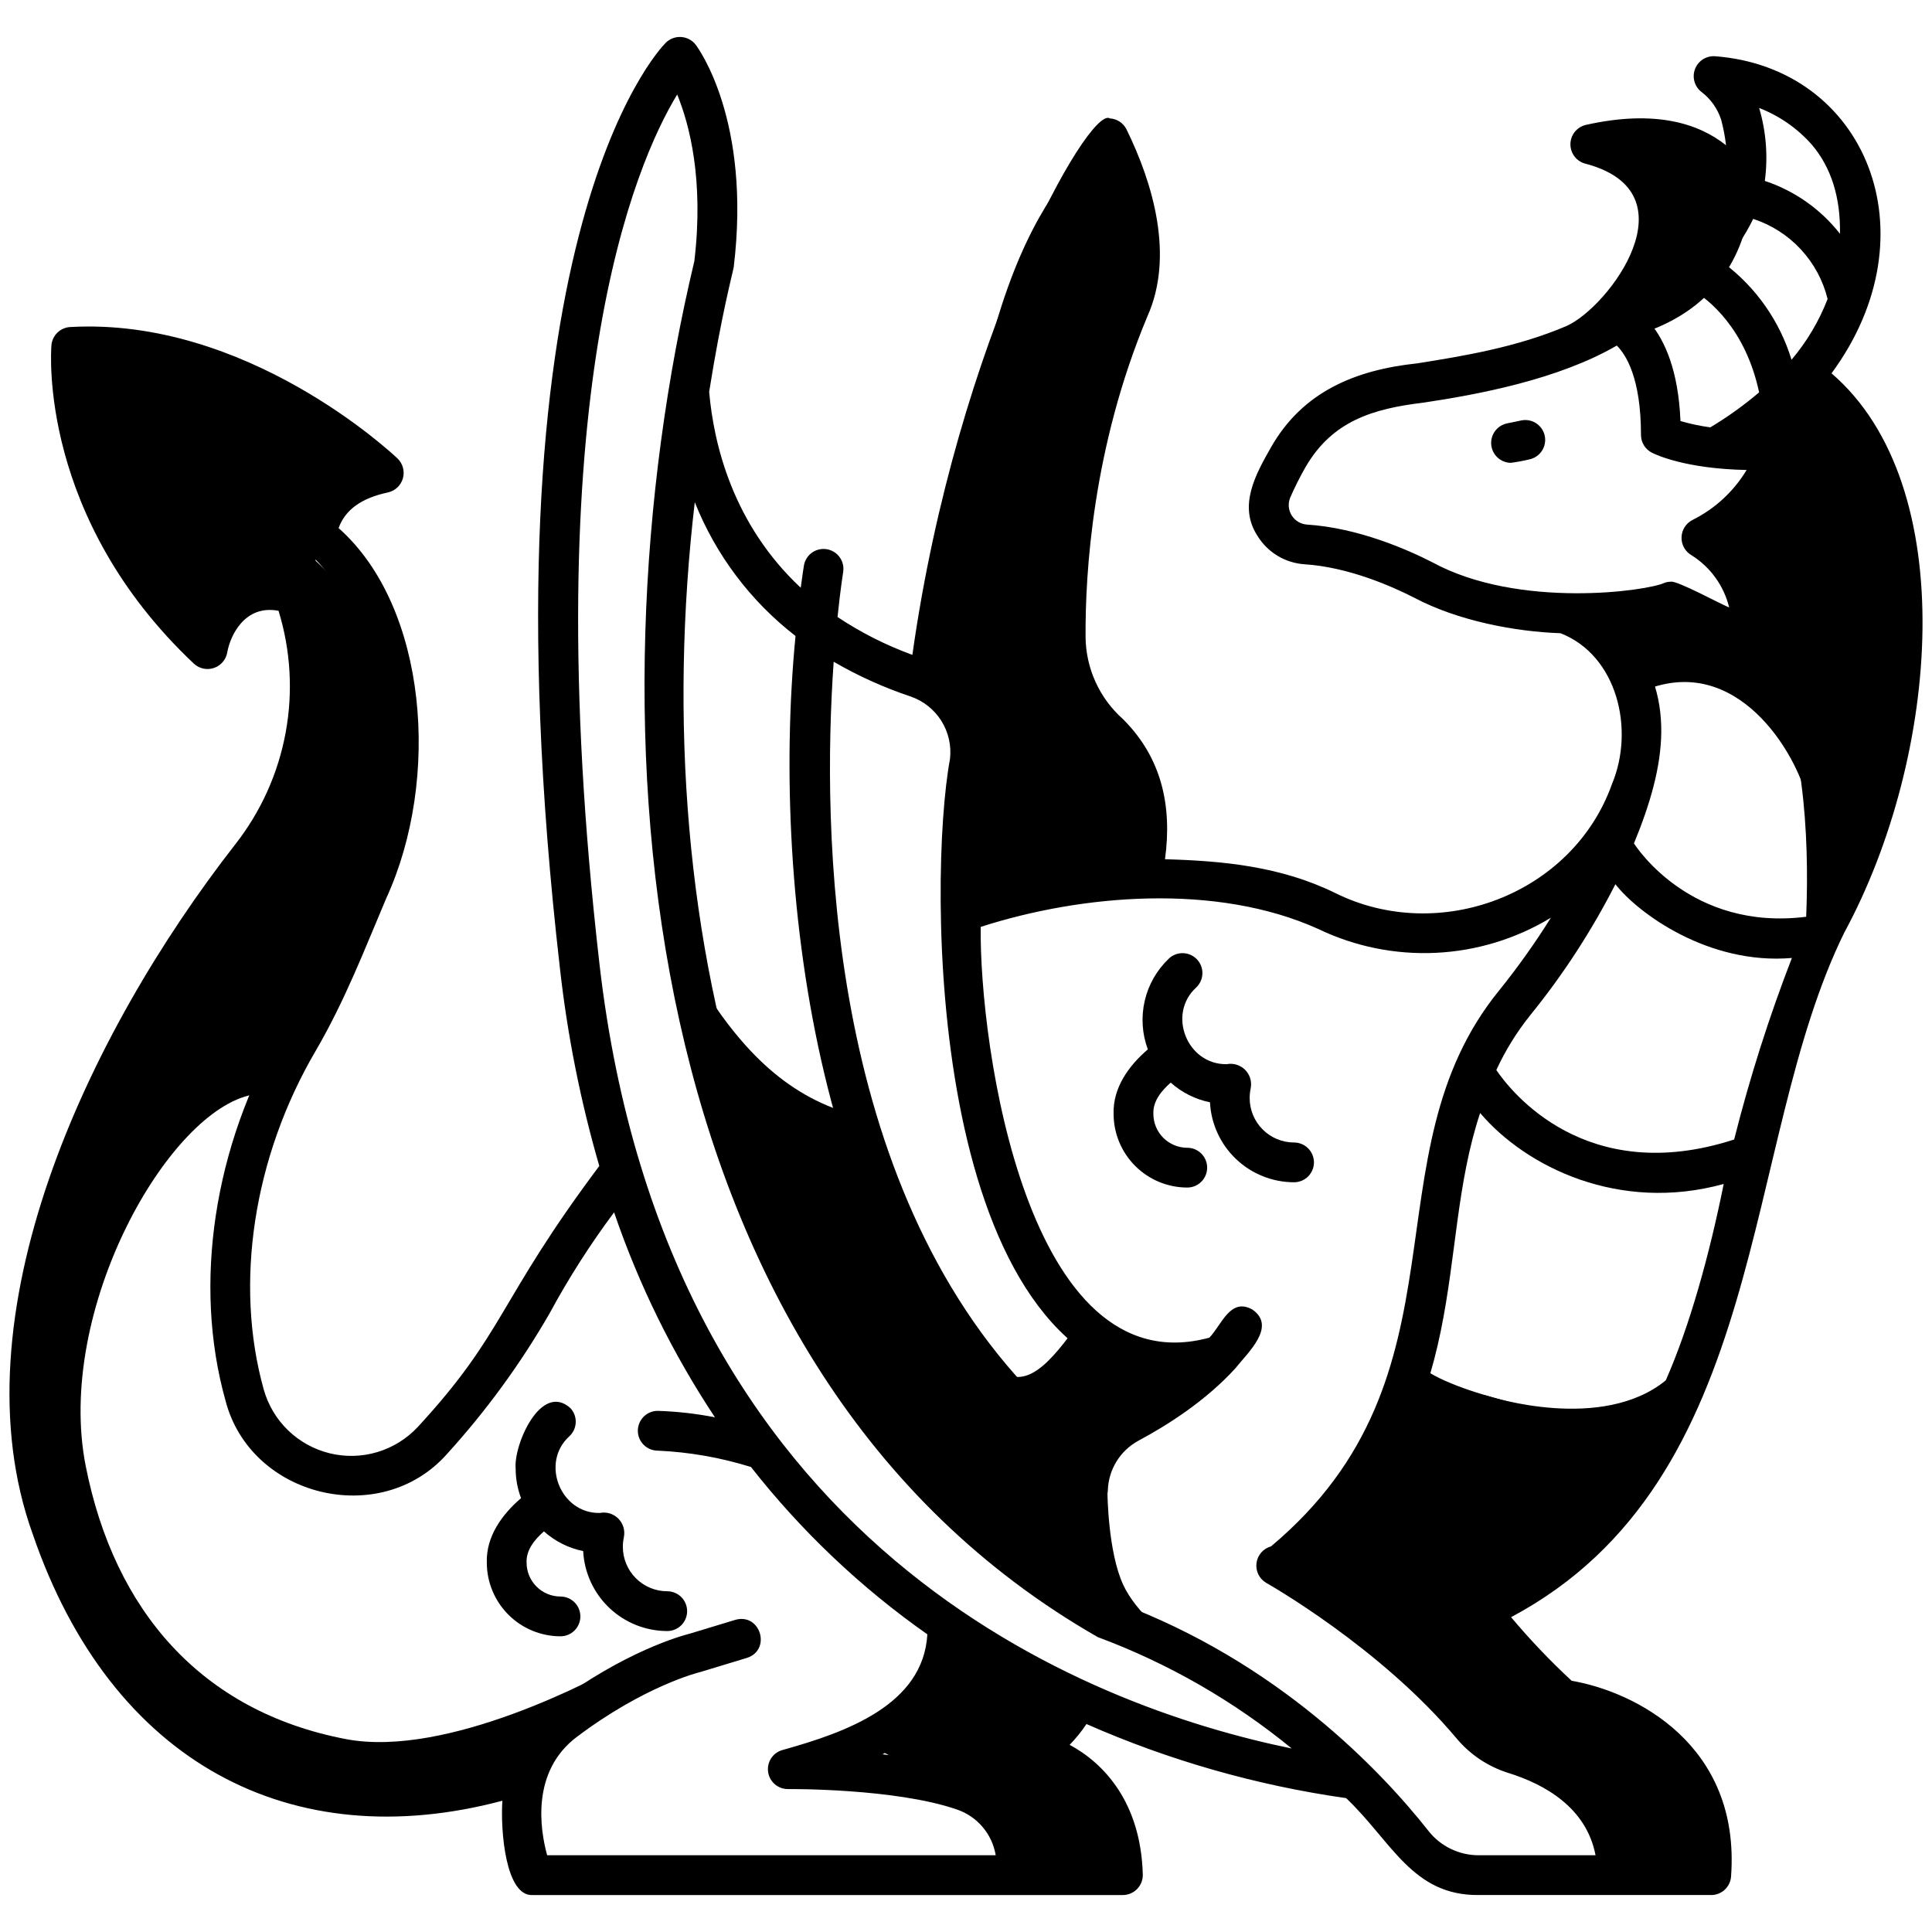 <svg viewBox="0 0 676 676" fill="none" xmlns="http://www.w3.org/2000/svg">
<path d="M397 312L401.309 292.424C401.839 285.837 400.924 279.214 398.628 273.018C396.332 266.822 392.711 261.202 388.018 256.55L386.32 254.866C377.778 246.39 372.946 234.874 372.882 222.841C372.629 183.499 380.156 144.495 395.03 108.073C398.808 99.114 399.912 89.253 398.212 79.68C396.323 68.801 392.86 58.255 387.932 48.374C387.932 48.374 345.721 67.862 336.5 183.5C335.616 194.582 327.242 206.893 327 226.5C326.879 236.292 337.299 239.127 338.5 250C340.949 272.163 335.409 302.48 336.5 316.424L365.5 312H397Z" fill="black"/>
<path d="M379.5 594.5C379.5 594.5 376.246 604.209 359.672 612.764C359.672 612.764 391.833 617.104 392.903 656.108H355.314L348 634L308.5 612.764L331 582L323.5 559.5L379.5 594.5Z" fill="black"/>
<path d="M517.5 561.5C527.543 575.152 534.276 583.23 546.796 594.653C546.796 594.653 602.755 602.075 598.757 656.09H565.852L560.5 631L520.5 606.5L489 572.5L517.5 561.5Z" fill="black"/>
<path d="M497.5 478.5C511 489 553.5 496 555 496C555 496 580.5 488 580.5 516L532.852 559.59L491.5 572L449.5 548L488.5 495L497.5 478.5Z" fill="black"/>
<path d="M667.59 194.705C653.935 171.313 662.865 166.949 662.865 166.949C656.048 161.437 643.165 143.247 638.045 141.705C633.974 140.478 629.737 141.103 626.545 141.705C613.54 144.156 614.752 173.452 609.045 180.852C604.31 186.991 604.56 196.313 613.643 210.783C621.921 227.329 583.5 208.283 567.5 217C561.528 220.253 570.5 230.763 575.5 241.5C607.5 228.5 628.5 263 632.5 280.204C633.158 280.459 640.909 299.39 641.545 299.705C650.421 304.189 652.438 277.89 662.11 280.204C665.719 272.463 667.59 264.025 667.59 255.484C667.59 246.942 665.719 238.504 662.11 230.763C675.563 222.305 659.782 208.545 667.59 194.705Z" fill="black"/>
<path d="M24.923 121.37C72.754 118.668 114.51 148.941 128.945 160.818C129.461 161.238 129.858 161.785 130.096 162.406C130.334 163.027 130.404 163.699 130.301 164.356C130.197 165.013 129.923 165.631 129.505 166.148C129.087 166.666 128.541 167.064 127.921 167.304C112.073 173.147 109.446 185.765 110.441 196.211C128.659 213.274 135 222.63 139 244C143.375 267.373 134.045 282.931 126.702 303.635C124.38 310.182 122.3 316.045 121 320.5C121 320.5 118 377.718 88.5 383C59 388.282 19.197 458.387 30 513C39.996 563.536 70.404 598.812 121 608.5C156.579 615.313 209.298 586.801 216.237 582.931C216.521 582.746 216.776 582.602 217 582.5C217 582.5 216.738 582.651 216.237 582.931C208.935 587.664 182.5 618.631 182.5 622C182.5 622 98.5 649 37 577C-18.373 512.173 16.36 424.104 52.2 359.215C56.029 352.282 58.965 347.765 62.6 341.804C72.718 325.212 88.43 305.357 96.5 278.5C103.963 253.663 108.947 216.969 103.615 212.473C103.205 212.127 102.828 211.809 102.5 211.5C84.72 202.655 77.271 213.955 74.32 221.4C74.087 221.992 73.709 222.517 73.221 222.926C72.733 223.335 72.151 223.616 71.528 223.743C70.904 223.871 70.258 223.84 69.649 223.655C69.04 223.47 68.487 223.135 68.04 222.682C20.517 174.49 24.923 121.37 24.923 121.37Z" fill="black"/>
<path d="M556.352 50.501C556.352 50.501 585.209 56.547 579.712 82.655C574.214 108.762 551.139 120.362 551.139 120.362C551.139 120.362 601.728 122.012 611.621 76.392C611.613 76.392 606.541 39.22 556.352 50.501Z" fill="black"/>
<path d="M374.5 467C352.5 496.5 343.643 487.097 302.5 391C278 385.5 261.5 370 246.5 346.5C268 543.5 435.381 588.905 435.381 588.905C435.381 588.905 401.972 573.838 393 554.5C387.663 542.998 387.5 522.5 387.5 522.5C379 525 365.867 528.035 415.5 479C408.602 480.576 403.415 477 396.5 475.5C389.585 474 380.126 471.292 374.5 467Z" fill="black"/>
<path d="M640.846 130.627C676.861 81.716 652.738 23.618 599.99 19.67C598.489 19.588 597.003 19.992 595.75 20.822C594.498 21.652 593.546 22.864 593.037 24.277C592.528 25.691 592.488 27.231 592.923 28.669C593.358 30.108 594.245 31.367 595.453 32.261C598.603 34.69 600.951 38.008 602.193 41.787C602.999 44.752 603.58 47.774 603.931 50.827C594.655 43.409 579.457 38.178 554.821 43.717C553.293 44.089 551.935 44.964 550.966 46.203C549.998 47.442 549.475 48.971 549.483 50.543C549.492 52.116 550.03 53.639 551.012 54.868C551.993 56.096 553.361 56.958 554.893 57.313C592.763 67.381 563.172 107.218 548.208 114.033C530.618 121.577 511.714 124.613 495.852 127.142C474.246 129.428 455.789 137.033 444.705 156.542C439.348 165.946 433.159 176.983 439.957 187.447C441.706 190.317 444.122 192.724 446.998 194.464C449.875 196.203 453.128 197.224 456.483 197.44C471.864 198.434 487.06 205.17 494.751 209.093C510.163 217.264 530.155 221.008 546.035 221.567C565.756 229.253 572.091 255.055 564.027 274.335C550.278 312.948 503.632 330.566 467.152 312.445C448.192 303.148 427.972 301.202 407.628 300.641C410.167 282.057 406.509 265.135 392.915 251.607C388.838 247.99 385.568 243.555 383.315 238.592C381.062 233.629 379.878 228.248 379.838 222.798C379.693 200.569 382.308 156.46 401.447 110.759C410.919 89.638 403.495 64.268 394.13 45.205C393.579 44.127 392.756 43.212 391.743 42.549C390.73 41.887 389.562 41.5 388.354 41.427C381.063 36.685 334.779 118.632 319.239 229.132C310.013 225.779 301.221 221.334 293.052 215.891C294.064 206.089 294.993 200.337 295.04 200.014C295.296 198.218 294.84 196.393 293.769 194.928C292.699 193.463 291.098 192.474 289.309 192.172C287.52 191.87 285.684 192.279 284.192 193.311C282.7 194.343 281.67 195.918 281.321 197.698C281.246 198.148 280.785 200.939 280.174 205.651C256.466 183.486 249.744 155.536 248.132 137.099C252.444 109.898 256.482 95.079 256.721 93.507C262.954 42.087 244.227 16.713 243.428 15.657C242.821 14.872 242.054 14.224 241.178 13.756C240.301 13.289 239.336 13.013 238.345 12.947C237.355 12.881 236.361 13.026 235.431 13.373C234.5 13.719 233.654 14.259 232.948 14.957C230.224 17.695 166.787 84.76 195.915 338.773C198.521 362.192 203.129 385.344 209.689 407.976C173.981 455.658 176.834 466.086 146.167 499.306C142.316 503.432 137.436 506.459 132.028 508.076C126.62 509.694 120.88 509.843 115.395 508.51C109.911 507.176 104.88 504.407 100.819 500.487C96.758 496.567 93.813 491.637 92.286 486.203C81.899 449.097 88.691 404.795 110.45 367.704C120.817 349.925 127.856 331.469 135.134 314.336C154.251 272.744 149.633 212.381 118.473 184.771C120.783 178.379 126.444 174.271 135.771 172.297C137.001 172.019 138.134 171.414 139.05 170.546C139.965 169.678 140.629 168.579 140.972 167.365C141.315 166.151 141.324 164.867 140.998 163.648C140.671 162.429 140.022 161.321 139.119 160.441C136.987 158.417 86.232 110.934 24.539 114.429C22.865 114.524 21.282 115.219 20.08 116.388C18.878 117.557 18.139 119.121 17.997 120.791C17.799 123.235 13.655 181.208 67.876 232.244C68.806 233.097 69.948 233.683 71.183 233.94C72.418 234.197 73.699 234.117 74.892 233.706C76.085 233.296 77.145 232.571 77.96 231.609C78.775 230.646 79.315 229.482 79.523 228.238C80.496 222.67 85.476 211.449 97.459 213.711C101.716 227.536 102.565 242.186 99.934 256.41C97.303 270.634 91.269 284.011 82.349 295.398C30.174 362.296 -15.848 460.815 11.42 536.698C38.983 617.168 102.173 649.652 175.778 630.072C175.082 640.355 176.865 663.653 186.395 663.067H392.903C393.832 663.061 394.751 662.871 395.606 662.507C396.461 662.143 397.235 661.612 397.883 660.946C398.53 660.28 399.039 659.491 399.379 658.626C399.719 657.762 399.883 656.838 399.862 655.909C399.174 630.738 386.356 617.005 374.263 610.506C376.447 608.268 378.417 605.832 380.151 603.231C409.109 615.99 439.682 624.714 471.013 629.157C486.973 644.331 494.184 663.291 517.367 663.065H598.749C600.506 663.064 602.198 662.399 603.485 661.203C604.772 660.007 605.559 658.369 605.688 656.617C609.114 610.303 571.916 591.864 549.918 588.1C542.396 581.13 535.317 573.697 528.721 565.844C619.415 517.609 608.867 400.443 645.292 326.343C678.684 264.738 686.403 169.752 640.846 130.627ZM613.428 76.587C619.795 78.66 625.528 82.322 630.085 87.228C634.643 92.133 637.874 98.119 639.474 104.621C636.479 112.36 632.211 119.543 626.847 125.875C622.721 112.33 614.377 100.455 603.032 91.982C607.226 87.384 610.729 82.2 613.428 76.593V76.587ZM592.856 101.869C597.499 104.71 610.669 114.582 615.506 137.288C610.166 141.836 604.455 145.93 598.433 149.527C594.902 149.057 591.412 148.319 587.993 147.32C587.247 129.426 582.408 119.169 577.642 113.351C582.92 109.806 587.999 105.973 592.856 101.869ZM633.931 50.593C640.729 58.585 644.027 69.069 643.797 81.79C637.041 73.177 627.898 66.746 617.508 63.3C618.648 54.748 617.971 46.052 615.52 37.781C622.592 40.52 628.905 44.913 633.931 50.593ZM601.511 69.103C598.693 75.923 593.435 82.884 584.81 90.435C589.251 78.398 587.967 64.433 579.243 55.615C589.47 56.744 596.998 61.301 601.511 69.103ZM501.079 196.694C492.434 192.284 475.262 184.713 457.39 183.554C456.299 183.493 455.238 183.173 454.297 182.619C453.355 182.065 452.56 181.293 451.977 180.369C451.395 179.444 451.042 178.394 450.948 177.306C450.854 176.217 451.023 175.122 451.439 174.112C453.032 170.466 454.818 166.908 456.789 163.453C466.134 147.304 480.362 143.002 498.047 140.886C517.12 138.043 545.254 132.796 565.701 120.913C568.812 123.951 574.175 132.104 574.175 152.188C574.175 153.466 574.528 154.72 575.194 155.812C575.861 156.903 576.815 157.79 577.952 158.375C579.231 159.033 589.627 164.033 611.142 164.449C606.642 171.92 600.115 177.962 592.319 181.872C591.163 182.433 590.183 183.301 589.485 184.381C588.787 185.46 588.398 186.71 588.361 187.995C588.324 189.28 588.639 190.551 589.273 191.669C589.907 192.787 590.836 193.71 591.957 194.338C598.514 198.481 603.202 205.012 605.028 212.55C602.879 211.785 586.677 203.019 584.661 203.542C583.935 203.542 583.214 203.656 582.523 203.878C576.731 206.776 531.382 213.24 501.079 196.694ZM631.98 320.77C591.701 325.836 572.634 296.498 571.719 295.104C582.994 267.666 587.029 243.189 568.379 220.744C573.648 220.151 578.872 219.205 584.014 217.913L610.215 230.476C611.355 231.036 612.629 231.264 613.893 231.133C615.156 231.002 616.356 230.518 617.357 229.737C631.078 255.289 633.161 291.674 631.98 320.77ZM606.774 398.709C554.903 415.545 528.616 381.86 523.56 374.401C526.725 367.538 530.716 361.088 535.446 355.194C546.953 341.012 556.934 325.656 565.224 309.381C573.093 319.521 597.856 337.688 626.978 335.189C618.95 355.93 612.202 377.145 606.774 398.713V398.709ZM386.895 63.673C391.434 76.776 394.708 91.954 388.611 105.384C368.517 153.365 365.77 199.599 365.923 222.889C365.963 230.163 367.513 237.35 370.472 243.994C373.432 250.639 377.739 256.597 383.119 261.493C394.309 272.46 395.667 286.047 393.657 300.86C376.532 301.7 359.579 304.668 343.187 309.696C343.559 292.513 344.939 277.715 346.209 267.346C346.928 261.291 346.034 255.153 343.617 249.554C341.199 243.956 337.345 239.096 332.445 235.467C343.319 149.398 373.329 87.902 386.895 63.673ZM236.948 33.064C241.197 43.433 246.34 62.779 242.948 91.389C204.528 252.369 220.513 479.23 384.123 572.824C408.737 581.979 431.664 595.147 451.974 611.794C380.982 597.228 233.258 542.271 209.741 337.185C186.946 138.381 222.311 57.15 236.948 33.064ZM79.146 204.1C75.267 206.789 72.083 210.36 69.857 214.521C37.397 179.621 32.474 142.556 31.866 128.164C70.569 128.527 104.806 150.927 120.475 163.003C114.857 165.831 110.232 170.3 107.214 175.818C99.239 170.42 90.297 166.614 80.879 164.608C79.439 164.389 77.965 164.628 76.668 165.292C75.37 165.955 74.313 167.009 73.647 168.305C72.98 169.601 72.737 171.073 72.952 172.515C73.167 173.956 73.829 175.294 74.845 176.339C81.682 183.193 87.4 191.079 91.789 199.708C87.266 200.055 82.91 201.568 79.146 204.1ZM201.82 607.748C225.42 589.917 244.503 585.175 244.676 585.134C244.814 585.085 244.956 585.047 245.1 585.02L261.318 580.103C270.016 577.32 266.09 564.279 257.28 566.782L241.245 571.644C238.739 572.27 218.412 577.765 193.429 596.64C187.233 601.269 182.398 607.483 179.434 614.627C136.723 627.433 60.87 633.128 24.525 531.99C-0.833 461.43 43.435 367.929 93.318 303.955C106.042 287.721 113.624 268.054 115.091 247.479C116.558 226.905 111.844 206.361 101.553 188.485C134.542 210.172 140.92 268.213 122.33 308.86C115.262 325.474 108.299 343.752 98.439 360.666C74.807 400.957 67.493 449.294 78.877 489.965C87.568 523.856 133.126 534.986 156.375 508.776C170.103 493.69 182.158 477.162 192.328 459.481C198.979 447.189 206.513 435.395 214.869 424.192C223.506 449.511 235.363 473.614 250.15 495.908C243.561 494.616 236.877 493.862 230.166 493.655C228.321 493.648 226.548 494.374 225.238 495.674C223.928 496.974 223.188 498.741 223.18 500.587C223.173 502.433 223.9 504.205 225.2 505.515C226.5 506.826 228.267 507.566 230.112 507.573C241.196 508.072 252.169 509.995 262.761 513.295C280.357 535.731 301.152 555.461 324.48 571.856C323.025 596.652 295.792 606.169 273.999 612.267C272.341 612.672 270.89 613.672 269.921 615.077C268.952 616.482 268.533 618.194 268.744 619.887C268.955 621.581 269.78 623.138 271.064 624.262C272.348 625.387 274 626 275.707 625.986C276.072 625.986 313.201 625.676 334.783 633.126C338.29 634.311 341.408 636.426 343.805 639.246C346.202 642.067 347.788 645.485 348.393 649.137H191.441C188.996 640.23 185.715 619.912 201.806 607.748H201.82ZM352.836 613.911C353.082 615.366 353.782 616.705 354.836 617.738C355.889 618.77 357.242 619.443 358.702 619.659C359.696 619.809 381.22 623.328 385.31 649.147H362.406C359.04 620.854 333.037 616.623 308.775 613.82C322.37 606.843 334.087 595.761 337.272 580.445C346.983 586.587 357.018 592.199 367.334 597.258C364.46 601.139 360.751 604.327 356.481 606.585C355.177 607.263 354.122 608.337 353.466 609.652C352.81 610.967 352.588 612.456 352.83 613.905L352.836 613.911ZM517.383 649.147C513.989 649.151 510.64 648.382 507.588 646.897C504.537 645.413 501.864 643.252 499.773 640.58C483.239 619.632 447.152 581.481 390.909 560.653C266.022 490.522 225.41 326.727 243.1 175.71C250.454 194.187 262.628 210.355 278.353 222.529C269.352 314.849 288.014 446.355 357.226 500.409C358.588 500.389 359.915 499.972 361.043 499.209C362.172 498.447 363.054 497.372 363.581 496.116C364.109 494.86 364.259 493.478 364.013 492.138C363.767 490.799 363.136 489.56 362.197 488.573C288.805 413.829 287.626 289.499 291.702 231.544C300.237 236.501 309.255 240.574 318.617 243.702C323.077 245.232 326.877 248.245 329.383 252.239C331.889 256.232 332.949 260.965 332.387 265.646C324.645 307.224 324.385 472.176 405.566 483.412C401.122 486.48 396.508 489.294 391.746 491.84C386.455 494.699 382.005 498.895 378.841 504.009C375.677 509.124 373.909 514.978 373.713 520.989C373.652 522.835 374.327 524.629 375.589 525.977C376.851 527.325 378.597 528.116 380.443 528.177C382.288 528.237 384.083 527.562 385.43 526.3C386.778 525.038 387.57 523.292 387.63 521.447C387.742 517.874 388.789 514.393 390.665 511.351C392.542 508.308 395.183 505.811 398.325 504.107C408.847 498.474 422.17 489.909 432.382 478.62C436.62 473.252 446.762 464.142 438.209 458.209C430.437 453.864 427.473 463.599 423.15 468.045C359.248 485.43 342.627 365.209 343.144 324.317C378.677 312.877 425.641 308.984 461.175 325.007C474.008 331.19 488.181 334.071 502.409 333.391C516.638 332.71 530.471 328.489 542.655 321.11C537.144 329.919 531.115 338.393 524.6 346.488C477.395 404.345 516.389 481.064 444.719 541.074C443.389 541.44 442.198 542.191 441.294 543.232C440.39 544.273 439.815 545.559 439.64 546.927C439.466 548.294 439.7 549.683 440.313 550.918C440.926 552.153 441.891 553.179 443.086 553.867C443.484 554.087 482.887 576.35 509.63 608.245C514.388 613.939 520.686 618.141 527.769 620.349C540.353 624.268 555.074 632.394 558.273 649.141L517.383 649.147ZM542.146 599.829C547.154 604.054 589.291 604.328 591.981 649.147H572.316C569.6 629.463 555.237 614.333 531.905 607.068C527.37 605.652 523.339 602.96 520.293 599.314C513.441 591.228 506.014 583.649 498.069 576.634C503.962 575.349 509.764 573.673 515.436 571.62C523.626 581.67 532.552 591.097 542.14 599.823L542.146 599.829ZM582.857 482.978C560.478 501.27 521.512 488.714 520.872 488.503C519.122 487.917 517.21 488.05 515.558 488.873C513.906 489.696 512.648 491.141 512.062 492.892C511.476 494.642 511.609 496.553 512.432 498.205C513.254 499.857 514.7 501.115 516.45 501.701C523.258 504.745 555.354 510.153 572.461 503.791C551.56 539.838 522.556 559.708 484.147 565.029C474.321 557.34 465.368 551.31 459.072 547.3C516.995 491.528 501.62 438.424 517.894 389.434C533.925 408.322 566.52 424.371 603.117 414.265C598.188 438.792 591.228 464.024 582.851 482.972L582.857 482.978ZM658.223 238.105C656.762 255.922 652.531 273.402 645.683 289.915C643.88 259.19 636.758 226.796 617.635 206.12C615.52 199.728 611.999 193.89 607.332 189.035C617.108 181.357 624.65 171.201 629.175 159.623C629.56 158.488 629.649 157.273 629.434 156.094C629.22 154.914 628.708 153.809 627.947 152.882C627.186 151.956 626.202 151.238 625.087 150.798C623.972 150.357 622.763 150.208 621.574 150.364C625.141 147.5 628.542 144.434 631.758 141.181C645.357 153.905 663.438 181.772 658.217 238.099L658.223 238.105Z" fill="black"/>
<path d="M233.467 556.779C229.348 556.775 225.4 555.137 222.488 552.224C219.576 549.312 217.939 545.364 217.934 541.245C217.932 540.084 218.054 538.925 218.3 537.79C218.527 536.635 218.466 535.442 218.123 534.317C217.779 533.191 217.164 532.168 216.331 531.336C215.498 530.505 214.474 529.891 213.347 529.549C212.221 529.208 211.028 529.149 209.874 529.378C196.074 529.65 188.998 511.724 199.253 502.515C199.92 501.889 200.456 501.139 200.833 500.306C201.209 499.473 201.418 498.574 201.447 497.66C201.476 496.747 201.325 495.836 201.002 494.981C200.679 494.126 200.191 493.343 199.565 492.677C189.29 483.467 179.669 505.531 180.424 513.845C180.423 517.381 181.062 520.887 182.311 524.194C175.645 529.922 170.054 537.591 170.332 546.761C170.34 553.595 173.058 560.147 177.891 564.979C182.724 569.811 189.276 572.529 196.11 572.536C197.955 572.536 199.725 571.803 201.03 570.498C202.335 569.193 203.068 567.423 203.068 565.577C203.068 563.732 202.335 561.962 201.03 560.657C199.725 559.352 197.955 558.619 196.11 558.619C192.966 558.615 189.952 557.366 187.729 555.144C185.506 552.921 184.254 549.908 184.25 546.765C184.041 542.327 187.079 538.663 190.324 535.829C194.208 539.303 198.946 541.68 204.053 542.717C204.439 550.26 207.705 557.368 213.178 562.575C218.651 567.781 225.913 570.688 233.467 570.697C235.312 570.697 237.082 569.964 238.387 568.659C239.692 567.354 240.425 565.584 240.425 563.738C240.425 561.893 239.692 560.123 238.387 558.818C237.082 557.513 235.312 556.779 233.467 556.779V556.779Z" fill="black"/>
<path d="M459.746 406.717C459.746 404.872 459.012 403.102 457.707 401.797C456.402 400.492 454.632 399.759 452.787 399.759C448.668 399.754 444.72 398.116 441.808 395.203C438.897 392.291 437.259 388.343 437.255 384.224C437.253 383.063 437.376 381.904 437.62 380.769C437.846 379.614 437.785 378.422 437.441 377.297C437.097 376.172 436.482 375.149 435.649 374.318C434.817 373.487 433.792 372.873 432.667 372.532C431.541 372.19 430.348 372.131 429.194 372.359C415.322 372.526 408.318 354.832 418.571 345.494C419.897 344.226 420.668 342.486 420.718 340.653C420.768 338.82 420.092 337.041 418.837 335.703C417.582 334.365 415.85 333.577 414.017 333.51C412.184 333.443 410.399 334.102 409.05 335.344C404.823 339.334 401.864 344.481 400.544 350.141C399.223 355.802 399.599 361.727 401.623 367.175C394.955 372.903 389.368 380.572 389.644 389.74C389.652 396.574 392.371 403.126 397.203 407.959C402.036 412.791 408.588 415.509 415.422 415.517C417.267 415.517 419.037 414.784 420.342 413.479C421.647 412.174 422.381 410.404 422.381 408.559C422.381 406.713 421.647 404.943 420.342 403.638C419.037 402.333 417.267 401.6 415.422 401.6C412.278 401.596 409.263 400.345 407.04 398.122C404.816 395.899 403.566 392.884 403.562 389.74C403.363 385.304 406.391 381.638 409.634 378.805C413.519 382.278 418.258 384.655 423.365 385.692C423.751 393.235 427.018 400.343 432.491 405.548C437.964 410.754 445.225 413.661 452.779 413.67C453.693 413.671 454.598 413.492 455.443 413.143C456.288 412.795 457.055 412.283 457.702 411.637C458.349 410.991 458.863 410.225 459.213 409.38C459.564 408.536 459.745 407.631 459.746 406.717V406.717Z" fill="black"/>
<path d="M532.274 147.114L527.206 148.169C525.539 148.54 524.066 149.51 523.066 150.896C522.067 152.281 521.611 153.985 521.785 155.684C521.96 157.384 522.752 158.96 524.011 160.114C525.271 161.268 526.91 161.919 528.618 161.944C530.803 161.66 532.972 161.257 535.114 160.739C536.92 160.362 538.504 159.284 539.515 157.74C540.527 156.196 540.883 154.313 540.507 152.507C540.13 150.7 539.051 149.116 537.507 148.105C535.964 147.094 534.081 146.737 532.274 147.114V147.114Z" fill="black"/>
</svg>
